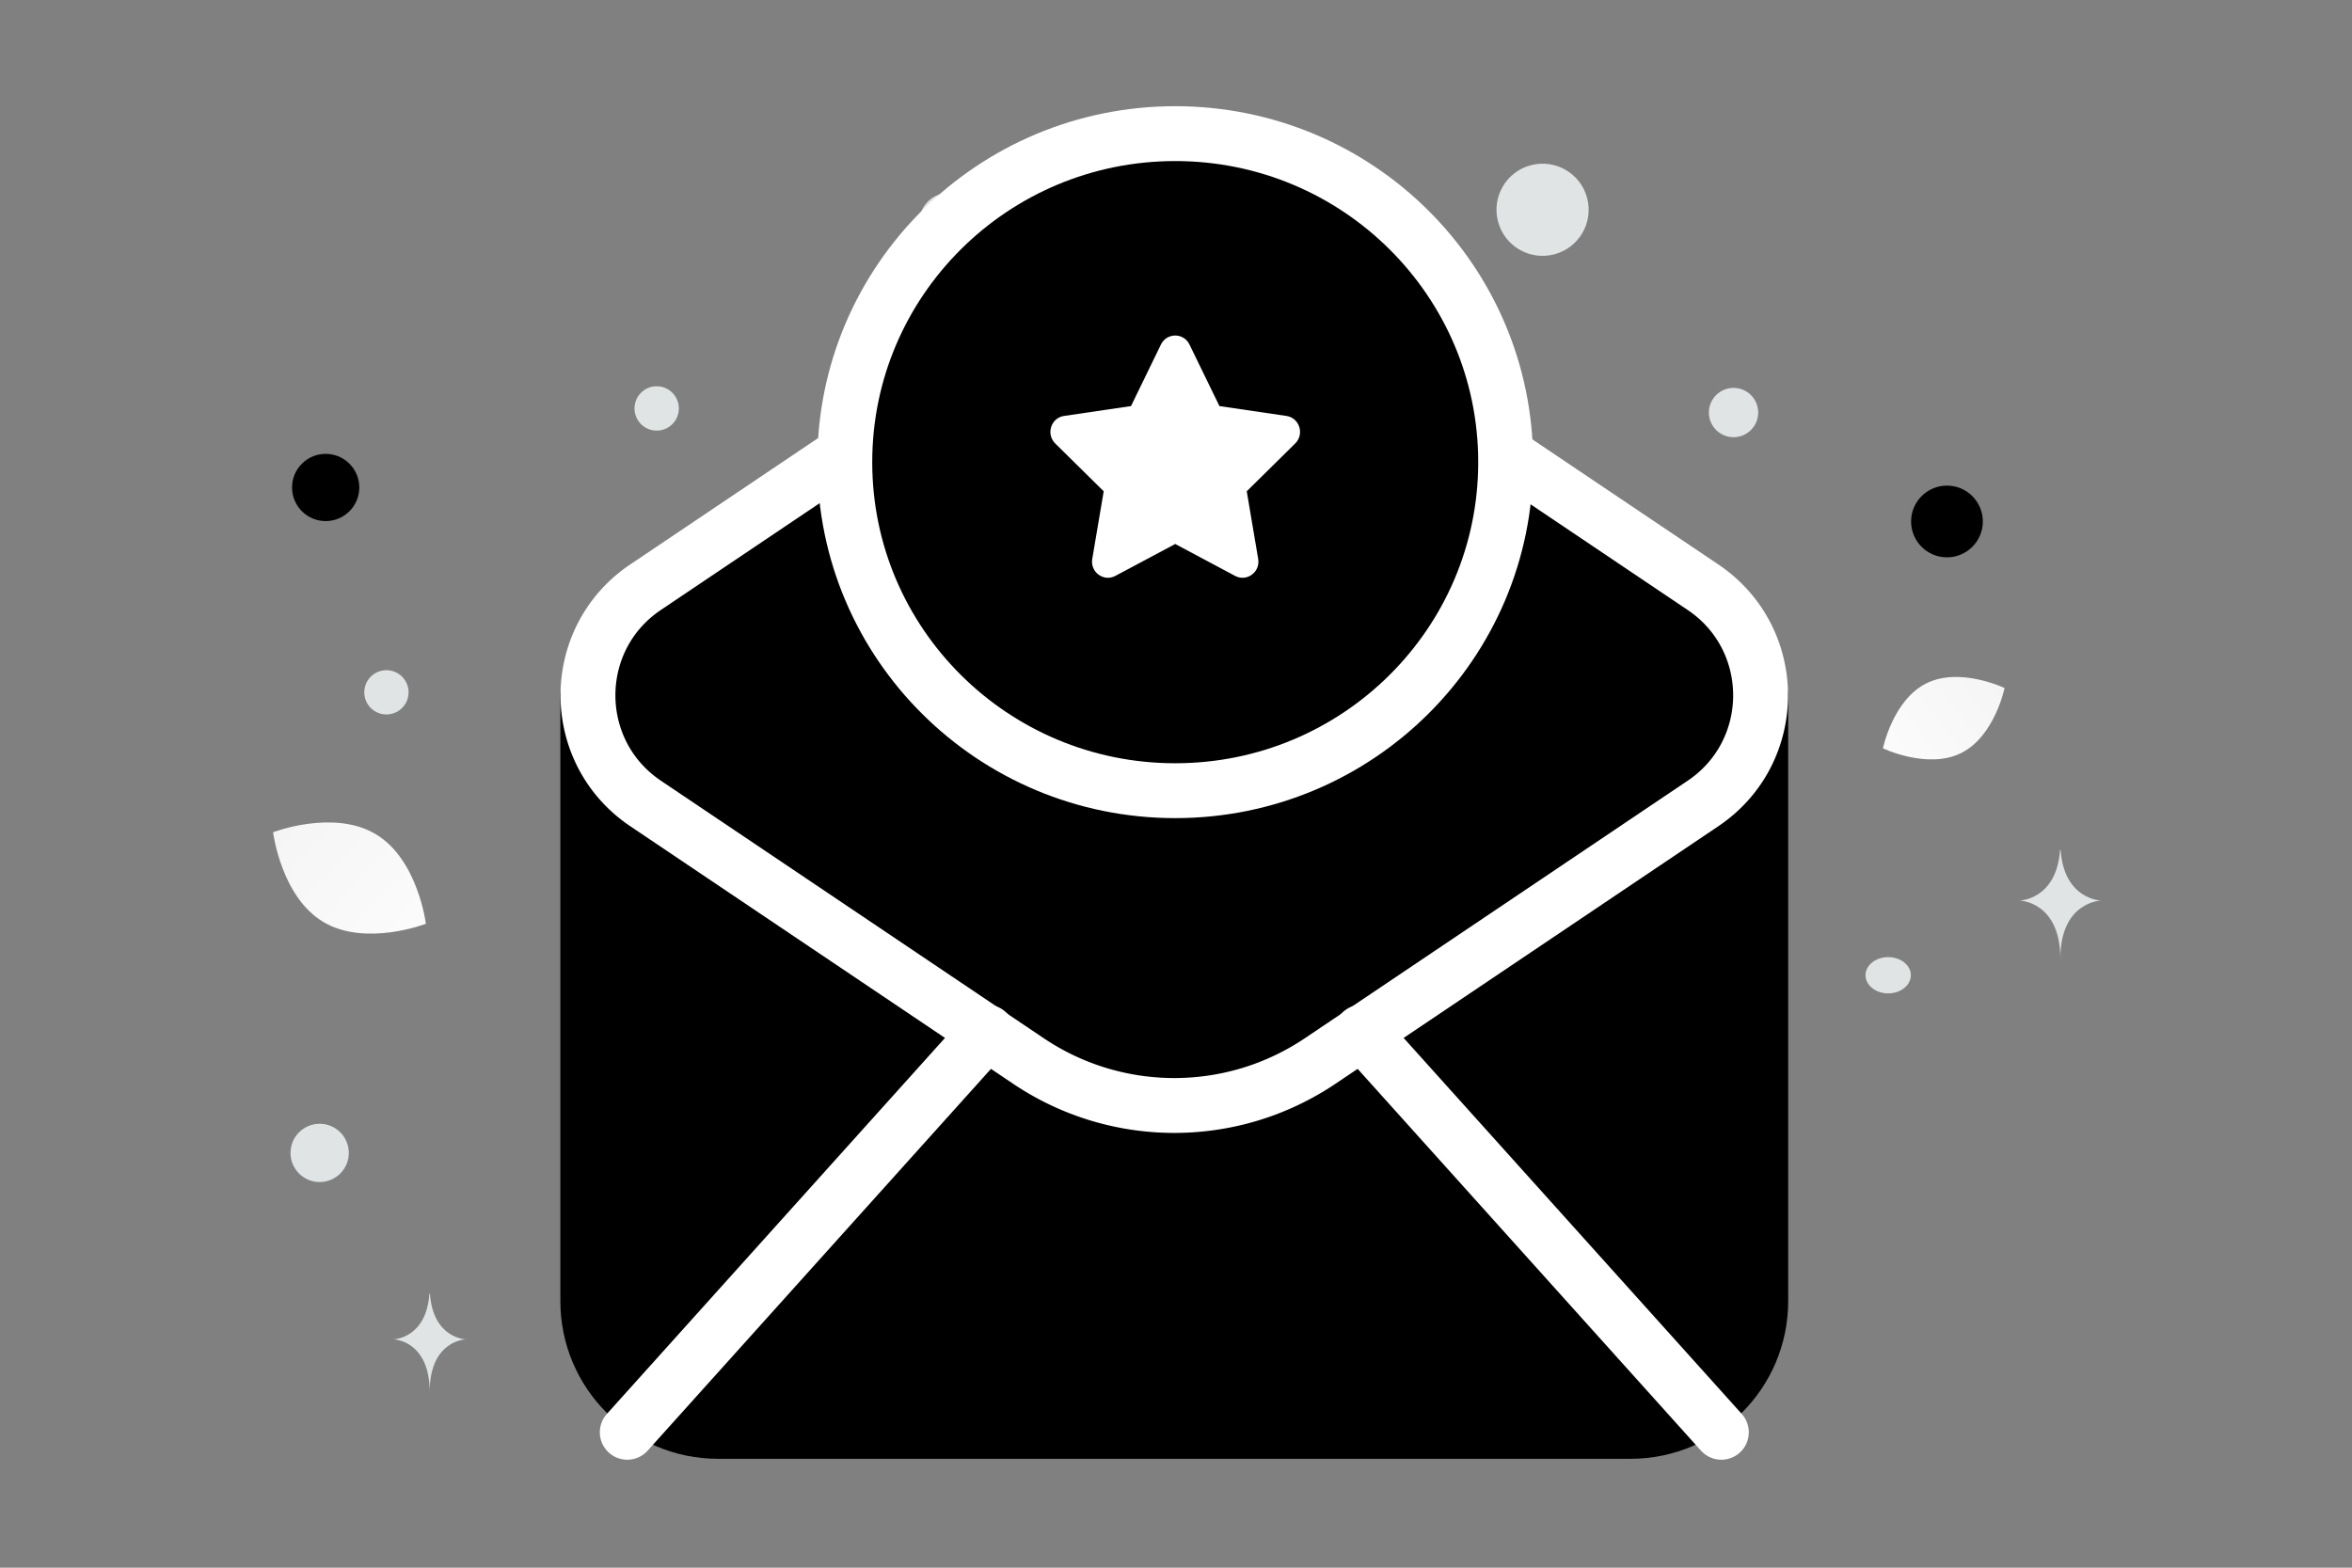 <svg width="900" height="600" viewBox="0 0 900 600" fill="none" xmlns="http://www.w3.org/2000/svg"><rect x="0" y="0" width="900" height="600" fill="#808080" stroke="none"/><path fill="transparent" d="M0 0h900v600H0z"/><path d="M750.415 288.225c-12.846 6.372-29.895-1.822-29.895-1.822s3.789-18.521 16.642-24.884c12.845-6.372 29.888 1.812 29.888 1.812s-3.789 18.521-16.635 24.894z" fill="url(#a)"/><path d="M123.67 352.828c16.142 9.675 39.301.731 39.301.731s-3.028-24.626-19.18-34.29c-16.143-9.674-39.292-.742-39.292-.742s3.028 24.626 19.171 34.301z" fill="url(#b)"/><circle cx="745.009" cy="199.582" r="13.725" transform="rotate(180 745.009 199.582)" fill="#000"/><circle r="12.867" transform="matrix(-1 0 0 1 124.619 186.57)" fill="#000"/><circle r="6.005" transform="matrix(-1 0 0 1 627.3 253.48)" fill="#000"/><circle r="7.72" transform="matrix(-1 0 0 1 661.954 521.417)" fill="#E1E4E5"/><circle r="11.152" transform="matrix(-1 0 0 1 122.317 441.253)" fill="#E1E4E5"/><circle r="8.487" transform="matrix(-1 0 0 1 251.28 156.318)" fill="#E1E4E5"/><circle r="9.436" transform="matrix(-1 0 0 1 663.343 157.892)" fill="#E1E4E5"/><circle r="8.473" transform="scale(1 -1) rotate(-75 -98.726 -228.84)" fill="#E1E4E5"/><circle r="11.273" transform="matrix(-1 0 0 1 363.037 85.115)" fill="#E1E4E5"/><ellipse rx="8.671" ry="6.937" transform="matrix(-1 0 0 1 722.518 373.255)" fill="#E1E4E5"/><circle r="17.635" transform="scale(1 -1) rotate(-75 242.821 -424.771)" fill="#E1E4E5"/><path d="M788.276 325.346h.226C789.846 344.378 804 344.671 804 344.671s-15.608.305-15.608 22.296c0-21.991-15.608-22.296-15.608-22.296s14.148-.293 15.492-19.325zM164.313 495.112h.201c1.192 17.225 13.751 17.49 13.751 17.49s-13.849.276-13.849 20.18c0-19.904-13.849-20.18-13.849-20.18s12.554-.265 13.746-17.49z" fill="#E1E4E5"/><path fill-rule="evenodd" clip-rule="evenodd" d="M224.921 266.118v231.837c0 27.555 22.318 49.874 49.873 49.874h349.09c27.555 0 49.874-22.319 49.874-49.874V266.118" fill="#000"/><path d="M224.921 266.118v231.837c0 27.555 22.318 49.874 49.873 49.874h349.09c27.555 0 49.874-22.319 49.874-49.874V266.118" stroke="#000" stroke-width="21" stroke-linecap="round" stroke-linejoin="round"/><path fill-rule="evenodd" clip-rule="evenodd" d="m247.017 224.746 174.408-117.327a50.045 50.045 0 0 1 55.833 0l174.408 117.327c29.375 19.775 29.375 62.991 0 82.765l-146.479 98.551c-33.764 22.717-77.902 22.717-111.667 0l-146.478-98.551c-29.401-19.774-29.401-63.015-.025-82.765z" fill="#000" stroke="#fff" stroke-width="21" stroke-linecap="round" stroke-linejoin="round"/><path d="M377.702 395.045 240.023 548.178m418.657 0L521.001 395.045" stroke="#fff" stroke-width="21" stroke-linecap="round" stroke-linejoin="round"/><ellipse cx="449.703" cy="176.881" rx="126.44" ry="125.738" fill="#000" stroke="#fff" stroke-width="21" stroke-linecap="round" stroke-linejoin="round"/><path fill-rule="evenodd" clip-rule="evenodd" d="m449.691 208.198 22.932 12.216c4.458 2.376 9.682-1.461 8.825-6.502l-4.378-25.881 18.553-18.312c3.613-3.57 1.624-9.793-3.372-10.524l-25.63-3.778-11.465-23.562c-2.23-4.59-8.677-4.59-10.918 0l-11.454 23.562-25.629 3.778c-4.996.731-6.985 6.954-3.373 10.524l18.554 18.312-4.379 25.881c-.857 5.041 4.367 8.878 8.826 6.502l22.931-12.216h-.023z" fill="#fff"/><defs><linearGradient id="a" x1="701.086" y1="308.101" x2="807.038" y2="224.293" gradientUnits="userSpaceOnUse"><stop stop-color="#fff"/><stop offset="1" stop-color="#EEE"/></linearGradient><linearGradient id="b" x1="186.136" y1="383.971" x2="56.249" y2="263.288" gradientUnits="userSpaceOnUse"><stop stop-color="#fff"/><stop offset="1" stop-color="#EEE"/></linearGradient></defs></svg>